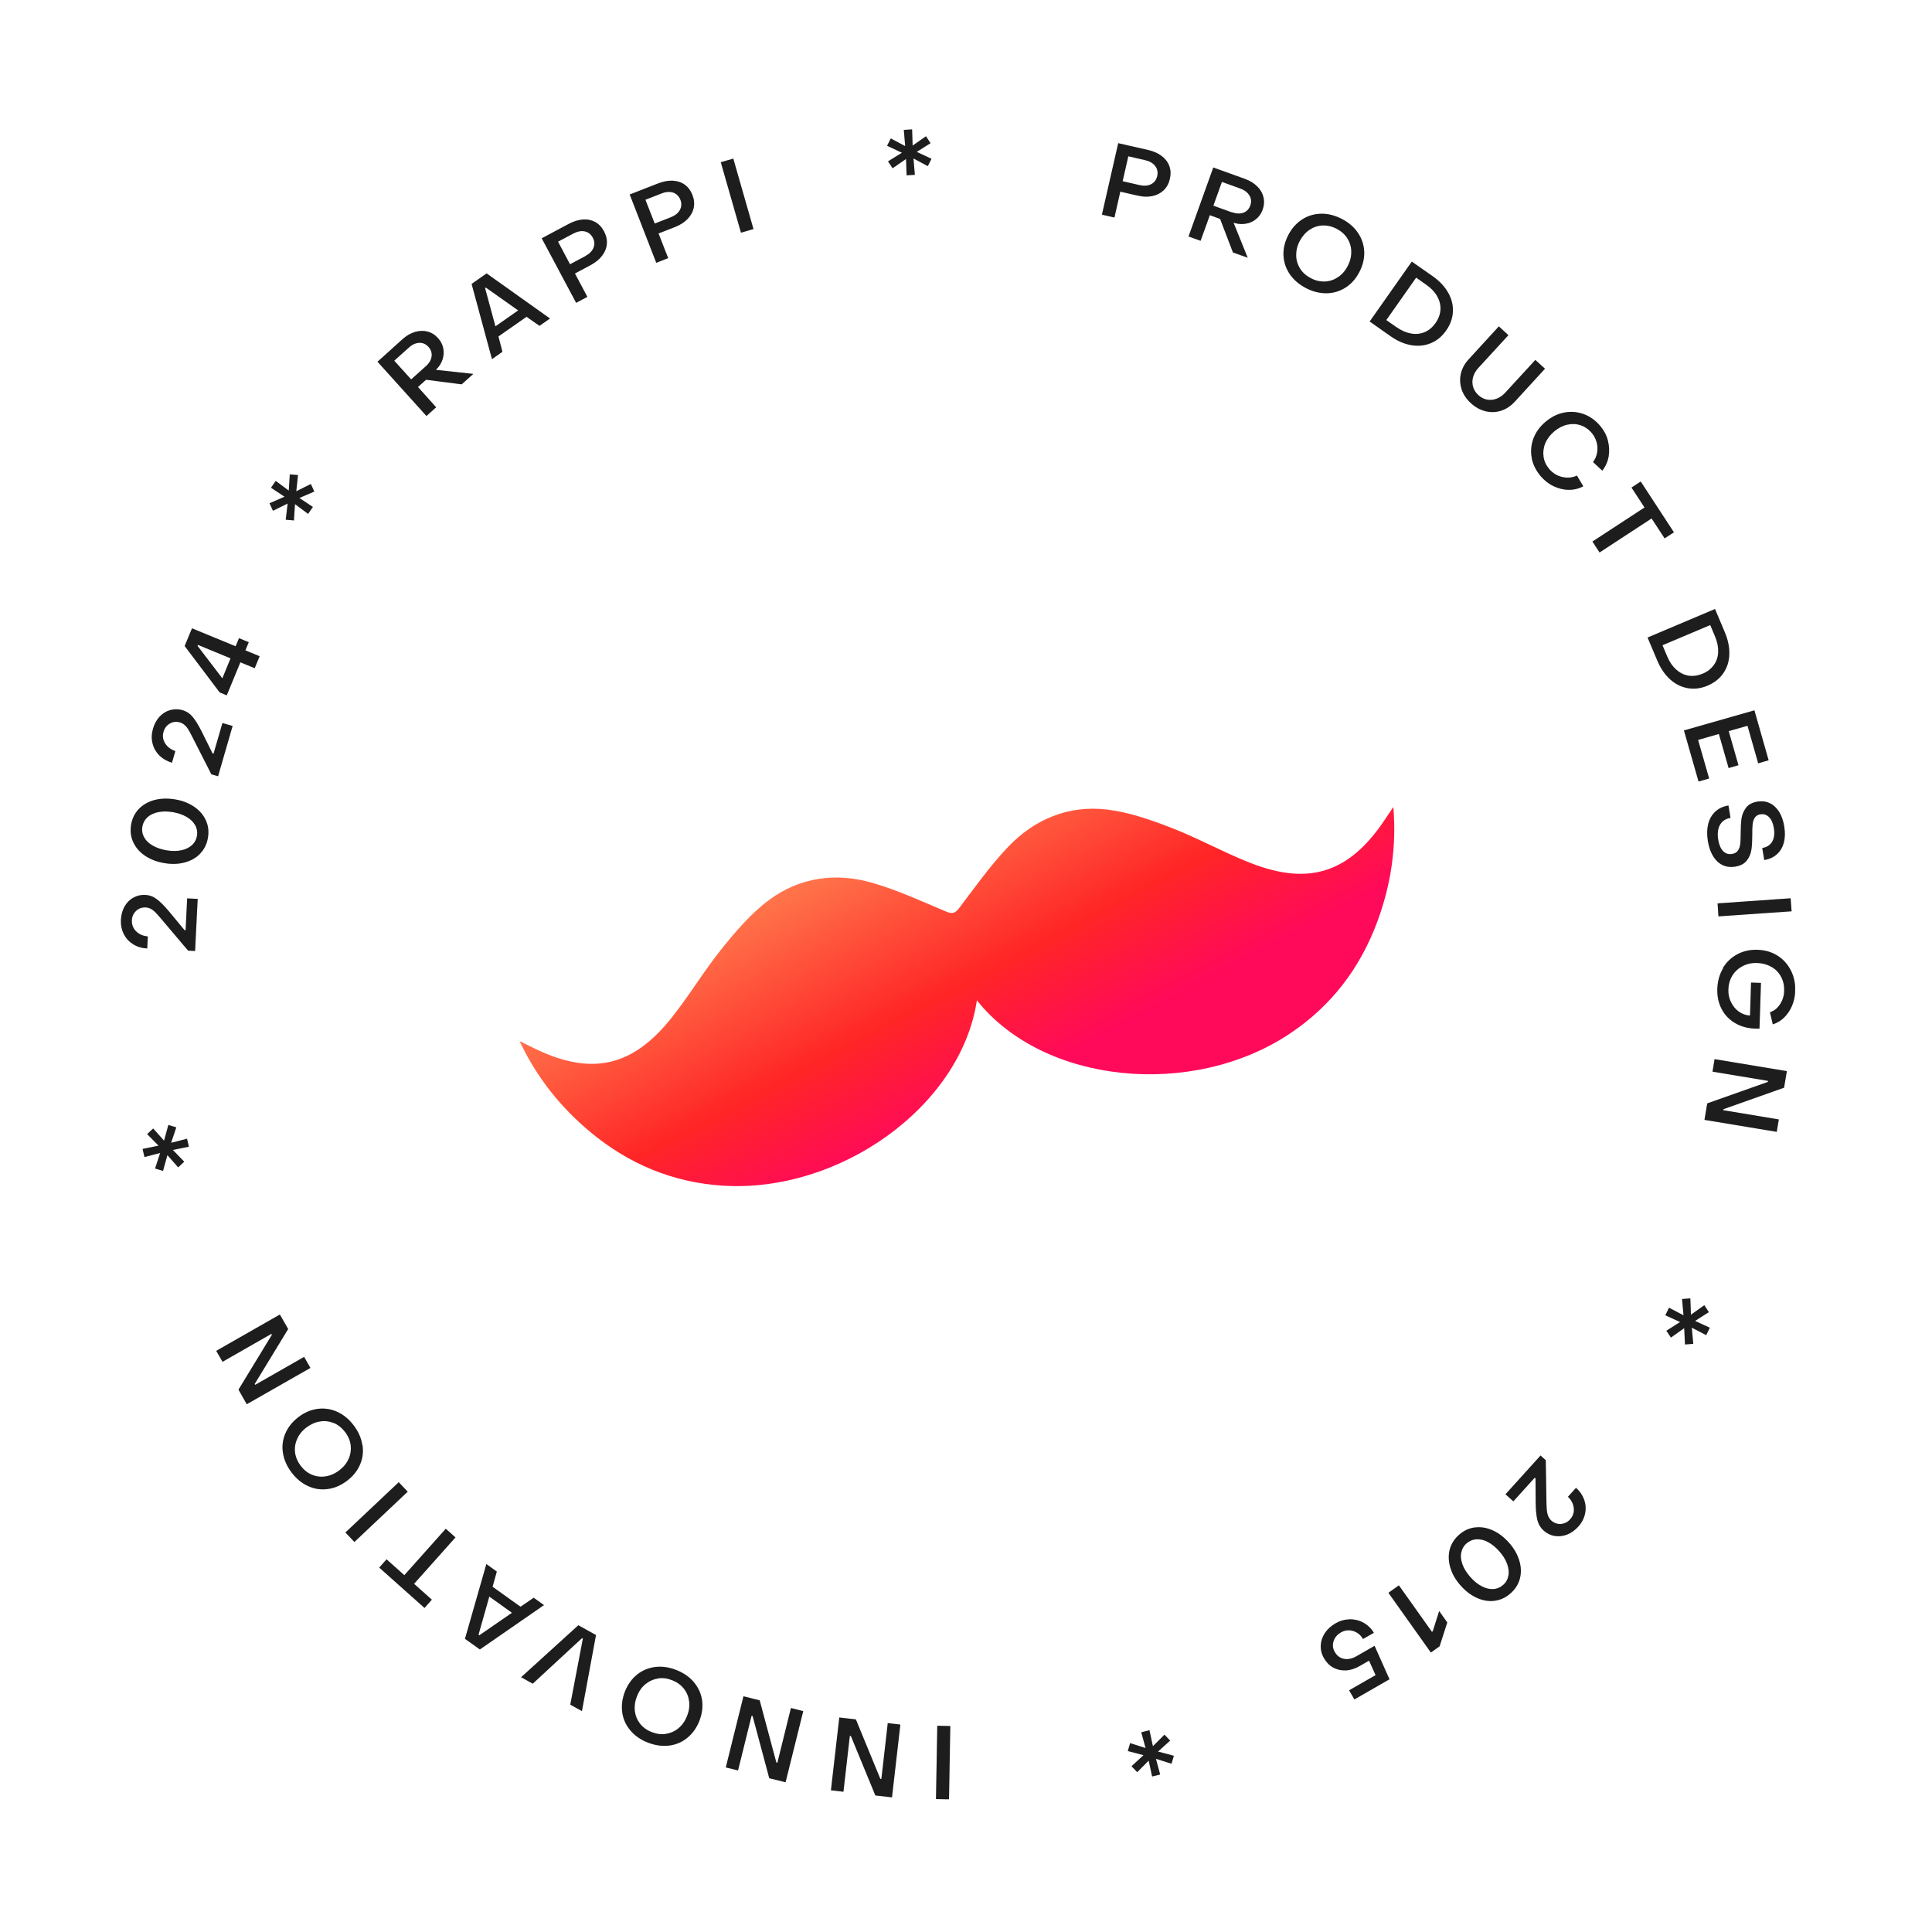 <svg width="160" height="160" viewBox="0 0 160 160" fill="none" xmlns="http://www.w3.org/2000/svg">
<g clip-path="url(#clip0_40000003_8989)">
<path fill-rule="evenodd" clip-rule="evenodd" d="M75.764 14.478L75.079 14.521L75.036 13.164L73.921 13.935L73.543 13.364L74.693 12.65L73.464 12.071L73.772 11.464L74.964 12.1L74.85 10.757L75.536 10.714L75.579 12.057L76.686 11.285L77.064 11.857L75.921 12.578L77.143 13.15L76.836 13.757L75.65 13.121L75.764 14.471V14.478ZM91.257 17.771L92.607 11.857L95.079 12.421C95.521 12.521 95.9 12.685 96.2 12.914C96.5 13.142 96.714 13.414 96.836 13.742C96.957 14.064 96.971 14.421 96.886 14.807C96.8 15.192 96.629 15.507 96.379 15.75C96.129 15.992 95.814 16.157 95.443 16.235C95.071 16.314 94.664 16.307 94.214 16.2L92.779 15.871L92.293 18.014L91.264 17.778L91.257 17.771ZM94.364 15.328C94.743 15.414 95.064 15.392 95.329 15.257C95.593 15.121 95.764 14.9 95.836 14.585C95.907 14.271 95.857 13.992 95.671 13.75C95.493 13.514 95.214 13.35 94.836 13.264L93.443 12.942L92.971 15.007L94.364 15.328ZM98.429 19.584L98.429 19.585L98.414 19.578L98.429 19.584ZM98.429 19.584L100.479 13.871L103.079 14.807C103.5 14.957 103.843 15.164 104.114 15.435C104.386 15.7 104.557 16 104.636 16.335C104.714 16.671 104.693 17.014 104.564 17.371C104.45 17.685 104.279 17.935 104.036 18.135C103.8 18.335 103.521 18.464 103.2 18.521C102.879 18.578 102.557 18.564 102.221 18.464L102.157 18.442L103.329 21.343L102.107 20.907L101.043 18.128L100.193 17.821L99.429 19.942L98.429 19.584ZM102.964 17.621C102.686 17.721 102.364 17.7 102 17.571L101.993 17.578L100.486 17.035L101.193 15.064L102.7 15.607C103.057 15.735 103.314 15.928 103.471 16.185C103.629 16.442 103.65 16.721 103.543 17.021C103.436 17.321 103.243 17.521 102.964 17.621ZM106.814 22.707C106.493 22.235 106.321 21.714 106.293 21.157C106.264 20.6 106.4 20.035 106.686 19.478C106.971 18.921 107.357 18.485 107.829 18.178C108.3 17.871 108.829 17.714 109.4 17.7C109.971 17.685 110.543 17.835 111.121 18.128C111.693 18.421 112.136 18.807 112.457 19.278C112.779 19.75 112.95 20.271 112.979 20.835C113 21.4 112.871 21.964 112.579 22.521C112.293 23.078 111.907 23.514 111.436 23.814C110.964 24.114 110.443 24.278 109.871 24.285C109.3 24.292 108.728 24.157 108.164 23.864C107.593 23.564 107.143 23.185 106.821 22.714L106.814 22.707ZM109.736 23.314C110.129 23.292 110.486 23.171 110.814 22.95C111.143 22.728 111.414 22.421 111.614 22.021C111.821 21.628 111.914 21.228 111.907 20.828C111.9 20.428 111.786 20.064 111.579 19.735C111.371 19.407 111.071 19.142 110.686 18.942C110.3 18.742 109.914 18.657 109.521 18.671C109.129 18.692 108.771 18.814 108.443 19.035C108.114 19.257 107.843 19.571 107.636 19.964C107.429 20.357 107.336 20.757 107.343 21.157C107.35 21.557 107.464 21.921 107.671 22.25C107.879 22.578 108.179 22.842 108.564 23.042C108.95 23.242 109.336 23.328 109.728 23.314H109.736ZM116.921 21.664L113.429 26.628H113.436L115.15 27.835C115.714 28.235 116.293 28.485 116.871 28.585C117.45 28.685 117.993 28.628 118.493 28.421C118.993 28.214 119.421 27.864 119.764 27.371C120.107 26.885 120.293 26.364 120.321 25.821C120.35 25.271 120.221 24.75 119.929 24.235C119.636 23.721 119.207 23.264 118.636 22.864L116.921 21.664ZM116.857 27.621C116.457 27.549 116.057 27.378 115.657 27.099H115.65L114.807 26.507L117.279 22.992L118.121 23.585C118.521 23.864 118.821 24.178 119.021 24.535C119.221 24.892 119.314 25.257 119.293 25.642C119.271 26.028 119.136 26.392 118.886 26.75C118.636 27.107 118.336 27.357 117.986 27.507C117.636 27.649 117.257 27.692 116.857 27.621ZM121.05 32.25C120.907 31.821 120.886 31.392 120.979 30.957C121.079 30.521 121.293 30.121 121.629 29.757L124.129 27.028L124.921 27.757L122.429 30.471C122.214 30.707 122.064 30.964 121.993 31.235C121.914 31.507 121.921 31.771 121.993 32.035C122.071 32.292 122.214 32.521 122.429 32.721C122.643 32.921 122.886 33.042 123.143 33.092C123.407 33.142 123.671 33.121 123.936 33.021C124.2 32.921 124.443 32.757 124.657 32.521L127.15 29.807L127.95 30.535L125.45 33.264C125.114 33.628 124.736 33.878 124.314 34.014C123.893 34.15 123.464 34.164 123.021 34.057C122.586 33.95 122.186 33.728 121.814 33.392C121.443 33.05 121.186 32.671 121.043 32.242L121.05 32.25ZM126.993 36.307C126.8 36.835 126.75 37.371 126.85 37.914L126.843 37.907C126.943 38.45 127.193 38.957 127.586 39.428C127.893 39.785 128.25 40.071 128.657 40.264C129.064 40.457 129.486 40.564 129.914 40.564C130.343 40.571 130.75 40.471 131.121 40.271L130.593 39.385C130.214 39.564 129.807 39.6 129.371 39.5C128.943 39.4 128.586 39.178 128.3 38.842C128.043 38.535 127.879 38.192 127.829 37.821C127.779 37.45 127.821 37.078 127.971 36.714C128.121 36.35 128.371 36.021 128.707 35.735C129.043 35.45 129.407 35.257 129.793 35.171C130.179 35.085 130.55 35.1 130.907 35.221C131.264 35.342 131.571 35.557 131.836 35.871C132.021 36.1 132.15 36.35 132.228 36.635C132.307 36.921 132.314 37.207 132.264 37.492C132.214 37.778 132.1 38.035 131.928 38.264L132.693 38.978C132.971 38.628 133.143 38.235 133.221 37.8C133.293 37.364 133.271 36.921 133.157 36.478C133.043 36.035 132.828 35.635 132.528 35.278C132.136 34.814 131.678 34.485 131.157 34.292C130.636 34.107 130.1 34.057 129.55 34.164C129 34.264 128.486 34.521 128.007 34.921C127.529 35.321 127.193 35.785 126.993 36.307ZM132.471 45.757L132.469 45.753L136.778 42.935L137.857 44.585L138.628 44.085L135.878 39.878L135.114 40.378L136.193 42.028L131.878 44.849L132.469 45.753L132.464 45.757H132.471ZM136.445 52.798L136.443 52.8V52.792L136.445 52.798ZM136.445 52.798L142.029 50.435L142.843 52.364C143.114 53.007 143.236 53.621 143.214 54.207C143.193 54.792 143.021 55.314 142.714 55.757C142.407 56.207 141.971 56.542 141.421 56.778C140.871 57.014 140.321 57.085 139.786 56.992C139.25 56.9 138.757 56.664 138.321 56.271C137.886 55.878 137.529 55.364 137.257 54.721L136.445 52.798ZM138.821 55.457C138.514 55.185 138.264 54.828 138.079 54.378V54.385L137.679 53.435L141.636 51.764L142.036 52.714C142.221 53.157 142.307 53.585 142.293 53.992C142.279 54.4 142.157 54.764 141.936 55.071C141.714 55.378 141.407 55.628 141.007 55.792C140.607 55.957 140.221 56.014 139.843 55.957C139.464 55.892 139.129 55.728 138.821 55.457ZM140.664 64.714L139.457 60.492L145.293 58.828L146.471 62.964L145.607 63.214L144.721 60.107L143.164 60.55L143.971 63.371L143.157 63.607L142.35 60.785L140.629 61.278L141.543 64.471L140.671 64.721L140.664 64.714ZM142.064 67.207C141.771 67.471 141.579 67.814 141.464 68.228L141.471 68.221C141.364 68.635 141.35 69.114 141.436 69.642C141.564 70.4 141.829 70.971 142.229 71.35C142.636 71.728 143.129 71.864 143.707 71.771C144.136 71.7 144.45 71.535 144.657 71.271C144.864 71.007 144.993 70.707 145.043 70.371C145.093 70.035 145.114 69.628 145.114 69.142C145.107 68.785 145.121 68.493 145.143 68.278C145.164 68.064 145.221 67.878 145.321 67.721C145.421 67.564 145.579 67.471 145.793 67.435C146.064 67.392 146.307 67.471 146.507 67.671C146.707 67.871 146.843 68.185 146.907 68.6C146.979 69.05 146.929 69.421 146.764 69.707C146.593 69.993 146.321 70.164 145.943 70.228L146.107 71.228C146.521 71.157 146.871 71 147.15 70.75C147.429 70.507 147.621 70.178 147.729 69.785C147.836 69.385 147.843 68.935 147.764 68.442C147.686 67.957 147.536 67.543 147.329 67.214C147.114 66.885 146.857 66.65 146.55 66.507C146.243 66.364 145.907 66.328 145.543 66.385C145.121 66.457 144.807 66.621 144.6 66.892C144.4 67.164 144.271 67.464 144.221 67.807C144.179 68.142 144.157 68.557 144.157 69.035C144.157 69.385 144.143 69.671 144.121 69.885C144.1 70.1 144.036 70.285 143.929 70.435C143.829 70.593 143.664 70.685 143.443 70.721C143.15 70.771 142.9 70.692 142.7 70.485C142.5 70.278 142.364 69.964 142.293 69.535C142.214 69.028 142.264 68.621 142.443 68.307C142.621 67.993 142.914 67.8 143.314 67.735L143.143 66.707C142.714 66.778 142.35 66.942 142.064 67.207ZM142.314 75.892L142.243 74.814L148.293 74.392L148.372 75.471L142.314 75.892ZM143.864 79.035C143.357 79.307 142.964 79.692 142.671 80.185L142.693 80.2C142.4 80.692 142.243 81.257 142.221 81.892C142.2 82.514 142.321 83.071 142.579 83.564C142.836 84.057 143.207 84.442 143.693 84.728C144.171 85.014 144.729 85.164 145.357 85.185C145.407 85.19 145.474 85.189 145.557 85.187C145.604 85.186 145.657 85.185 145.714 85.185L145.836 81.4L145.014 81.371L144.929 84.107C144.586 84.085 144.271 83.971 143.993 83.771C143.714 83.571 143.507 83.307 143.35 82.985C143.193 82.664 143.121 82.314 143.136 81.935C143.15 81.507 143.264 81.121 143.471 80.785C143.679 80.45 143.964 80.192 144.321 80.007C144.679 79.821 145.071 79.735 145.514 79.75C145.957 79.764 146.35 79.871 146.7 80.071C147.05 80.271 147.314 80.542 147.5 80.892C147.686 81.242 147.771 81.628 147.757 82.057C147.75 82.471 147.629 82.842 147.407 83.178C147.186 83.514 146.907 83.728 146.579 83.828L146.814 84.828C147.15 84.728 147.464 84.55 147.743 84.278C148.021 84.007 148.243 83.685 148.407 83.3C148.571 82.914 148.657 82.507 148.671 82.078C148.693 81.442 148.571 80.871 148.307 80.357C148.043 79.842 147.671 79.435 147.193 79.135C146.714 78.835 146.164 78.678 145.543 78.657C144.921 78.642 144.364 78.764 143.864 79.035ZM141.822 88.757L141.823 88.75L146.422 89.514L146.407 89.6L141.386 91.378L141.157 92.743L147.143 93.735L147.314 92.707L142.714 91.942L142.729 91.857L147.75 90.078L147.979 88.707L141.993 87.714L141.823 88.75L141.822 88.75V88.757ZM138.221 108.3L137.921 108.914L137.907 108.921L139.136 109.485L138 110.207L138.379 110.771L139.479 109.992L139.543 111.342L140.229 111.292L140.107 109.95L141.3 110.571L141.6 109.957L140.379 109.392L141.521 108.664L141.143 108.092L140.036 108.878L139.986 107.528L139.3 107.578L139.421 108.928L138.221 108.3ZM127.586 120.542L128.014 120.928L128.071 124.4C128.071 124.45 128.071 124.6 128.086 124.857C128.1 125.114 128.129 125.328 128.193 125.5C128.257 125.671 128.35 125.814 128.464 125.921C128.7 126.128 128.964 126.228 129.264 126.207C129.564 126.185 129.821 126.057 130.029 125.828C130.264 125.564 130.371 125.257 130.336 124.907C130.3 124.557 130.143 124.242 129.85 123.957L130.521 123.214C130.843 123.507 131.071 123.842 131.2 124.221C131.329 124.6 131.35 124.985 131.264 125.371C131.179 125.757 130.993 126.114 130.7 126.435C130.421 126.742 130.114 126.957 129.771 127.092C129.429 127.221 129.086 127.257 128.743 127.2C128.4 127.142 128.093 126.985 127.821 126.742C127.579 126.521 127.407 126.235 127.321 125.892C127.236 125.55 127.186 125.078 127.179 124.492L127.164 122.435L127.1 122.378L125.329 124.335L124.679 123.75L127.579 120.542H127.586ZM123.614 126.735C123.121 126.514 122.636 126.435 122.15 126.5V126.492C121.664 126.557 121.221 126.757 120.829 127.107C120.436 127.457 120.179 127.864 120.057 128.335C119.936 128.807 119.957 129.3 120.107 129.814C120.257 130.335 120.536 130.821 120.95 131.292C121.364 131.764 121.814 132.107 122.307 132.328C122.793 132.55 123.286 132.635 123.771 132.571C124.257 132.507 124.7 132.307 125.093 131.957C125.486 131.614 125.75 131.2 125.871 130.728C125.993 130.257 125.979 129.764 125.821 129.242C125.664 128.721 125.386 128.228 124.971 127.764C124.557 127.3 124.107 126.95 123.614 126.735ZM121.121 129.571C120.993 129.221 120.95 128.9 121.007 128.592H121.014C121.071 128.285 121.214 128.021 121.457 127.814C121.7 127.607 121.979 127.492 122.286 127.478C122.6 127.464 122.921 127.535 123.243 127.714C123.564 127.892 123.879 128.142 124.171 128.478C124.464 128.807 124.679 129.15 124.807 129.5C124.936 129.85 124.979 130.178 124.921 130.485C124.864 130.792 124.721 131.05 124.479 131.264C124.236 131.471 123.964 131.585 123.65 131.6C123.343 131.614 123.021 131.535 122.693 131.357C122.364 131.185 122.05 130.928 121.757 130.592C121.464 130.257 121.25 129.921 121.121 129.571ZM114.986 131.907L115.85 131.292L118.586 135.142L118.657 135.092L119.186 133.421L119.857 134.364L119.221 136.342L118.5 136.857L114.986 131.914V131.907ZM112.907 134.378C112.557 134.185 112.179 134.1 111.771 134.1V134.107C111.364 134.114 110.979 134.221 110.607 134.435C110.229 134.65 109.936 134.921 109.721 135.242C109.507 135.564 109.393 135.907 109.379 136.271C109.364 136.635 109.45 136.985 109.65 137.328C109.843 137.664 110.093 137.928 110.407 138.1C110.721 138.271 111.064 138.35 111.443 138.335C111.821 138.321 112.207 138.2 112.593 137.978L113.379 137.528L113.921 138.728L111.729 139.985L112.164 140.742L115.071 139.071L113.836 136.3L112.357 137.15C111.979 137.371 111.629 137.442 111.3 137.378C110.979 137.314 110.721 137.128 110.543 136.814C110.371 136.528 110.343 136.228 110.436 135.921C110.536 135.614 110.743 135.364 111.057 135.185C111.264 135.064 111.486 135.007 111.721 135.014C111.957 135.021 112.171 135.092 112.379 135.214C112.586 135.335 112.75 135.514 112.879 135.735L113.779 135.221C113.55 134.85 113.257 134.571 112.907 134.378ZM94.529 143.457L95.193 143.292L95.479 144.614L96.436 143.657L96.907 144.15L95.9 145.057L97.214 145.407L97.021 146.064L95.729 145.657L96.079 146.957L95.414 147.121L95.129 145.807L94.179 146.764L93.707 146.271L94.7 145.357L93.4 145.014L93.593 144.357L94.871 144.764L94.514 143.457H94.529ZM78.7 142.942L77.621 142.921V142.928L77.514 148.992L78.593 149.014L78.7 142.942ZM73.514 142.7L73.521 142.7L72.993 147.321H72.907L70.879 142.392L69.507 142.235L68.814 148.264L69.85 148.385L70.379 143.764H70.464L72.493 148.692L73.871 148.85L74.564 142.821L73.521 142.7L73.521 142.7H73.514ZM66.521 141.707L65.5 141.45V141.457L64.379 145.985L64.293 145.964L62.914 140.814L61.571 140.478L60.107 146.371L61.121 146.621L62.243 142.092L62.328 142.114L63.707 147.264L65.057 147.6L66.521 141.707ZM57.471 139.321C57.836 139.757 58.064 140.257 58.143 140.814C58.221 141.371 58.143 141.942 57.914 142.528C57.679 143.114 57.343 143.578 56.9 143.935C56.457 144.292 55.95 144.5 55.386 144.564C54.821 144.628 54.236 144.542 53.636 144.307C53.043 144.071 52.557 143.735 52.193 143.292C51.829 142.857 51.6 142.357 51.529 141.792C51.457 141.228 51.529 140.664 51.757 140.078C51.993 139.492 52.328 139.028 52.764 138.678C53.207 138.328 53.707 138.121 54.279 138.05C54.843 137.985 55.429 138.071 56.021 138.307C56.621 138.542 57.107 138.885 57.471 139.321ZM54.5 139.007C54.114 139.064 53.764 139.221 53.457 139.471C53.15 139.721 52.914 140.057 52.75 140.471C52.586 140.885 52.529 141.292 52.571 141.685C52.621 142.085 52.764 142.435 53 142.742C53.243 143.05 53.564 143.285 53.964 143.442C54.364 143.6 54.764 143.657 55.15 143.592C55.536 143.528 55.886 143.378 56.193 143.121C56.5 142.864 56.736 142.528 56.9 142.114C57.064 141.7 57.121 141.292 57.071 140.9C57.021 140.507 56.879 140.157 56.636 139.85C56.393 139.542 56.071 139.307 55.671 139.15C55.271 138.992 54.871 138.935 54.486 139L54.5 139.007ZM47.897 134.595L47.893 134.592H47.9L47.897 134.595ZM43.157 138.9L47.897 134.595L49.357 135.407L48.193 141.707L47.228 141.171L48.271 135.707L48.2 135.664L44.121 139.435L43.157 138.9ZM44.193 132.314L45.05 132.928L39.743 136.6L38.507 135.721L40.279 129.528L41.143 130.15L40.793 131.407L43.107 133.064L44.186 132.328L44.193 132.314ZM39.7 135.428L42.4 133.564L40.522 132.221L39.629 135.378L39.7 135.428ZM37.721 127.321L36.914 126.6V126.607L33.486 130.45L32.014 129.135L31.407 129.821L35.157 133.164L35.764 132.478L34.293 131.164L37.721 127.321ZM33.022 122.75L33.764 123.535L29.35 127.7L28.607 126.914L33.022 122.75ZM29.822 121.278C30.043 120.757 30.107 120.214 30.014 119.65L30 119.642C29.914 119.078 29.672 118.542 29.279 118.028C28.893 117.521 28.436 117.15 27.914 116.914C27.393 116.678 26.85 116.607 26.293 116.678C25.736 116.757 25.207 116.978 24.707 117.364C24.207 117.75 23.85 118.2 23.629 118.721C23.407 119.242 23.343 119.785 23.436 120.35C23.529 120.914 23.771 121.45 24.157 121.957C24.55 122.471 25.007 122.842 25.529 123.078C26.05 123.314 26.593 123.392 27.15 123.314C27.714 123.242 28.243 123.007 28.743 122.628C29.243 122.25 29.6 121.8 29.822 121.278ZM26.5 117.721C26.893 117.657 27.264 117.7 27.629 117.85L27.636 117.842C27.993 117.992 28.307 118.242 28.572 118.585C28.836 118.928 28.993 119.3 29.043 119.685C29.086 120.071 29.036 120.45 28.872 120.814C28.714 121.178 28.457 121.492 28.1 121.764C27.75 122.035 27.372 122.2 26.979 122.264C26.586 122.328 26.207 122.285 25.843 122.135C25.486 121.992 25.172 121.742 24.907 121.4C24.643 121.05 24.486 120.685 24.436 120.3C24.386 119.914 24.443 119.535 24.607 119.171C24.764 118.807 25.021 118.485 25.379 118.214C25.736 117.95 26.107 117.778 26.5 117.721ZM25.186 112.371L25.707 113.285L20.436 116.292L19.75 115.085L22.521 110.535L22.478 110.464L18.428 112.778L17.907 111.871L23.178 108.864L23.864 110.064L21.093 114.614L21.136 114.685L25.186 112.371ZM15.643 94.964L15.486 94.3V94.307L14.171 94.642L14.6 93.364L13.943 93.164L13.586 94.464L12.686 93.457L12.186 93.921L13.129 94.878L11.807 95.15L11.964 95.821L13.264 95.485L12.843 96.771L13.5 96.971L13.864 95.664L14.757 96.678L15.257 96.207L14.314 95.235L15.643 94.964ZM16.15 78.757L15.579 78.728L13.336 76.078C13.3 76.042 13.2 75.928 13.036 75.735C12.871 75.542 12.707 75.4 12.55 75.299C12.393 75.207 12.236 75.157 12.071 75.15C11.757 75.135 11.493 75.228 11.271 75.435C11.05 75.642 10.936 75.9 10.921 76.214C10.907 76.571 11.021 76.871 11.264 77.121C11.514 77.371 11.836 77.514 12.243 77.549L12.193 78.549C11.757 78.528 11.371 78.414 11.028 78.2C10.686 77.985 10.428 77.707 10.25 77.35C10.071 76.992 9.993 76.6 10.014 76.164C10.036 75.749 10.136 75.392 10.314 75.071C10.493 74.757 10.736 74.507 11.043 74.342C11.343 74.171 11.678 74.092 12.043 74.114C12.371 74.128 12.686 74.242 12.971 74.457C13.257 74.671 13.593 74.999 13.971 75.45L15.286 77.035H15.371L15.5 74.4L16.371 74.442L16.157 78.757H16.15ZM15.307 71.421C15.829 71.278 16.257 71.035 16.593 70.678H16.586C16.921 70.328 17.136 69.892 17.221 69.371C17.307 68.85 17.25 68.371 17.043 67.928C16.843 67.485 16.514 67.107 16.071 66.807C15.629 66.507 15.1 66.299 14.486 66.2C13.871 66.1 13.3 66.121 12.779 66.257C12.257 66.4 11.829 66.65 11.493 66.999C11.157 67.35 10.943 67.785 10.857 68.307C10.771 68.821 10.829 69.307 11.036 69.749C11.243 70.192 11.564 70.571 12.014 70.871C12.464 71.171 12.993 71.378 13.607 71.478C14.221 71.585 14.786 71.564 15.307 71.421ZM15.45 67.65C15.771 67.835 16.007 68.064 16.157 68.335H16.164C16.314 68.607 16.364 68.9 16.314 69.214C16.257 69.528 16.121 69.792 15.886 69.999C15.65 70.207 15.357 70.35 14.993 70.421C14.636 70.492 14.236 70.492 13.793 70.421C13.35 70.342 12.971 70.214 12.65 70.028C12.321 69.842 12.086 69.614 11.936 69.342C11.786 69.071 11.736 68.778 11.786 68.464C11.843 68.15 11.986 67.885 12.214 67.678C12.443 67.471 12.743 67.328 13.107 67.257C13.471 67.185 13.871 67.185 14.314 67.257C14.75 67.335 15.129 67.464 15.45 67.65ZM18.057 64.285L17.507 64.128L15.928 61.028C15.907 60.985 15.836 60.85 15.714 60.621C15.593 60.392 15.471 60.214 15.336 60.085C15.2 59.957 15.057 59.871 14.907 59.828C14.607 59.742 14.321 59.771 14.064 59.921C13.8 60.071 13.629 60.3 13.543 60.6C13.443 60.943 13.486 61.257 13.671 61.557C13.857 61.857 14.143 62.071 14.521 62.2L14.243 63.164C13.829 63.042 13.479 62.843 13.193 62.557C12.907 62.271 12.721 61.935 12.629 61.55C12.536 61.164 12.55 60.764 12.671 60.343C12.786 59.95 12.971 59.614 13.214 59.35C13.464 59.085 13.757 58.9 14.093 58.807C14.428 58.714 14.771 58.714 15.121 58.814C15.443 58.907 15.714 59.085 15.943 59.357C16.171 59.628 16.421 60.028 16.686 60.55L17.6 62.392L17.686 62.414L18.421 59.878L19.264 60.121L18.064 64.271L18.057 64.285ZM21.502 54.347L21.507 54.335V54.35L21.502 54.347ZM20.322 53.857L21.502 54.347L21.093 55.335L19.907 54.85L18.779 57.585L18.193 57.342L15.293 53.5L15.9 52.035L19.514 53.521L19.793 52.85L20.6 53.185L20.322 53.857ZM18.414 56.178L16.357 53.485L16.393 53.407L19.093 54.521L18.414 56.178ZM25.907 41.992L25.514 42.557L24.429 41.75L24.343 43.1L23.664 43.042L23.821 41.7L22.607 42.3L22.321 41.678L23.564 41.135L22.443 40.392L22.836 39.828L23.914 40.628L24 39.285L24.679 39.342L24.536 40.685L25.743 40.085L26.029 40.707L24.793 41.242L25.921 41.992H25.907ZM31.264 29.957L35.329 34.464L35.321 34.45L36.121 33.728L34.614 32.05L35.286 31.45L38.236 31.828L39.2 30.964L36.093 30.628L36.143 30.585C36.393 30.335 36.557 30.057 36.657 29.75C36.75 29.442 36.771 29.142 36.707 28.835C36.643 28.528 36.5 28.25 36.279 28.007C36.029 27.728 35.736 27.542 35.4 27.457C35.064 27.371 34.721 27.385 34.357 27.492C33.993 27.607 33.643 27.807 33.314 28.107L31.264 29.957ZM35.743 29.528C35.7 29.821 35.529 30.1 35.243 30.357V30.35L34.05 31.421L32.65 29.871L33.843 28.8C34.121 28.542 34.414 28.407 34.714 28.392C35.014 28.378 35.271 28.492 35.486 28.728C35.7 28.971 35.786 29.235 35.743 29.528ZM41.607 29.135L40.743 29.742L39.057 23.514L40.3 22.642L45.55 26.378L44.679 26.985L43.607 26.235L41.279 27.864L41.607 29.128V29.135ZM40.172 23.864L41.029 27.028L42.914 25.707L40.236 23.814L40.164 23.864H40.172ZM44.864 19.735L47.721 25.092L47.714 25.078L48.643 24.585L47.614 22.65L48.914 21.957C49.314 21.742 49.636 21.478 49.864 21.178C50.093 20.878 50.229 20.55 50.257 20.2C50.286 19.857 50.207 19.507 50.022 19.157C49.836 18.807 49.593 18.55 49.293 18.385C48.986 18.221 48.65 18.15 48.272 18.178C47.893 18.207 47.5 18.328 47.1 18.542L44.864 19.735ZM49.15 20.521C49.043 20.792 48.814 21.021 48.471 21.207V21.214L47.207 21.885L46.214 20.014L47.479 19.342C47.822 19.164 48.136 19.1 48.429 19.164C48.714 19.221 48.943 19.4 49.093 19.685C49.243 19.964 49.264 20.242 49.15 20.521ZM54.35 21.764L52.15 16.107L54.514 15.185C54.943 15.021 55.343 14.943 55.721 14.964C56.1 14.985 56.429 15.092 56.707 15.293C56.986 15.492 57.2 15.778 57.343 16.142C57.486 16.507 57.521 16.864 57.45 17.207C57.379 17.55 57.207 17.857 56.943 18.135C56.679 18.407 56.336 18.628 55.907 18.8L54.536 19.335L55.336 21.378L54.35 21.764ZM55.55 17.992C55.914 17.85 56.164 17.65 56.307 17.385C56.45 17.121 56.464 16.843 56.35 16.55C56.229 16.25 56.029 16.05 55.75 15.95C55.464 15.857 55.143 15.878 54.786 16.021L53.45 16.543L54.221 18.514L55.557 17.992H55.55ZM61.364 19.271L62.4 18.971L60.728 13.135L59.693 13.435L61.364 19.271Z" fill="#999999" fill-opacity="0.35"/>
<path fill-rule="evenodd" clip-rule="evenodd" d="M75.764 14.478L75.079 14.521L75.036 13.164L73.921 13.935L73.543 13.364L74.693 12.65L73.464 12.071L73.772 11.464L74.964 12.1L74.85 10.757L75.536 10.714L75.579 12.057L76.686 11.285L77.064 11.857L75.921 12.578L77.143 13.15L76.836 13.757L75.65 13.121L75.764 14.471V14.478ZM91.257 17.771L92.607 11.857L95.079 12.421C95.521 12.521 95.9 12.685 96.2 12.914C96.5 13.142 96.714 13.414 96.836 13.742C96.957 14.064 96.971 14.421 96.886 14.807C96.8 15.192 96.629 15.507 96.379 15.75C96.129 15.992 95.814 16.157 95.443 16.235C95.071 16.314 94.664 16.307 94.214 16.2L92.779 15.871L92.293 18.014L91.264 17.778L91.257 17.771ZM94.364 15.328C94.743 15.414 95.064 15.392 95.329 15.257C95.593 15.121 95.764 14.9 95.836 14.585C95.907 14.271 95.857 13.992 95.671 13.75C95.493 13.514 95.214 13.35 94.836 13.264L93.443 12.942L92.971 15.007L94.364 15.328ZM98.429 19.584L98.429 19.585L98.414 19.578L98.429 19.584ZM98.429 19.584L100.479 13.871L103.079 14.807C103.5 14.957 103.843 15.164 104.114 15.435C104.386 15.7 104.557 16 104.636 16.335C104.714 16.671 104.693 17.014 104.564 17.371C104.45 17.685 104.279 17.935 104.036 18.135C103.8 18.335 103.521 18.464 103.2 18.521C102.879 18.578 102.557 18.564 102.221 18.464L102.157 18.442L103.329 21.343L102.107 20.907L101.043 18.128L100.193 17.821L99.429 19.942L98.429 19.584ZM102.964 17.621C102.686 17.721 102.364 17.7 102 17.571L101.993 17.578L100.486 17.035L101.193 15.064L102.7 15.607C103.057 15.735 103.314 15.928 103.471 16.185C103.629 16.442 103.65 16.721 103.543 17.021C103.436 17.321 103.243 17.521 102.964 17.621ZM106.814 22.707C106.493 22.235 106.321 21.714 106.293 21.157C106.264 20.6 106.4 20.035 106.686 19.478C106.971 18.921 107.357 18.485 107.829 18.178C108.3 17.871 108.829 17.714 109.4 17.7C109.971 17.685 110.543 17.835 111.121 18.128C111.693 18.421 112.136 18.807 112.457 19.278C112.779 19.75 112.95 20.271 112.979 20.835C113 21.4 112.871 21.964 112.579 22.521C112.293 23.078 111.907 23.514 111.436 23.814C110.964 24.114 110.443 24.278 109.871 24.285C109.3 24.292 108.728 24.157 108.164 23.864C107.593 23.564 107.143 23.185 106.821 22.714L106.814 22.707ZM109.736 23.314C110.129 23.292 110.486 23.171 110.814 22.95C111.143 22.728 111.414 22.421 111.614 22.021C111.821 21.628 111.914 21.228 111.907 20.828C111.9 20.428 111.786 20.064 111.579 19.735C111.371 19.407 111.071 19.142 110.686 18.942C110.3 18.742 109.914 18.657 109.521 18.671C109.129 18.692 108.771 18.814 108.443 19.035C108.114 19.257 107.843 19.571 107.636 19.964C107.429 20.357 107.336 20.757 107.343 21.157C107.35 21.557 107.464 21.921 107.671 22.25C107.879 22.578 108.179 22.842 108.564 23.042C108.95 23.242 109.336 23.328 109.728 23.314H109.736ZM116.921 21.664L113.429 26.628H113.436L115.15 27.835C115.714 28.235 116.293 28.485 116.871 28.585C117.45 28.685 117.993 28.628 118.493 28.421C118.993 28.214 119.421 27.864 119.764 27.371C120.107 26.885 120.293 26.364 120.321 25.821C120.35 25.271 120.221 24.75 119.929 24.235C119.636 23.721 119.207 23.264 118.636 22.864L116.921 21.664ZM116.857 27.621C116.457 27.549 116.057 27.378 115.657 27.099H115.65L114.807 26.507L117.279 22.992L118.121 23.585C118.521 23.864 118.821 24.178 119.021 24.535C119.221 24.892 119.314 25.257 119.293 25.642C119.271 26.028 119.136 26.392 118.886 26.75C118.636 27.107 118.336 27.357 117.986 27.507C117.636 27.649 117.257 27.692 116.857 27.621ZM121.05 32.25C120.907 31.821 120.886 31.392 120.979 30.957C121.079 30.521 121.293 30.121 121.629 29.757L124.129 27.028L124.921 27.757L122.429 30.471C122.214 30.707 122.064 30.964 121.993 31.235C121.914 31.507 121.921 31.771 121.993 32.035C122.071 32.292 122.214 32.521 122.429 32.721C122.643 32.921 122.886 33.042 123.143 33.092C123.407 33.142 123.671 33.121 123.936 33.021C124.2 32.921 124.443 32.757 124.657 32.521L127.15 29.807L127.95 30.535L125.45 33.264C125.114 33.628 124.736 33.878 124.314 34.014C123.893 34.15 123.464 34.164 123.021 34.057C122.586 33.95 122.186 33.728 121.814 33.392C121.443 33.05 121.186 32.671 121.043 32.242L121.05 32.25ZM126.993 36.307C126.8 36.835 126.75 37.371 126.85 37.914L126.843 37.907C126.943 38.45 127.193 38.957 127.586 39.428C127.893 39.785 128.25 40.071 128.657 40.264C129.064 40.457 129.486 40.564 129.914 40.564C130.343 40.571 130.75 40.471 131.121 40.271L130.593 39.385C130.214 39.564 129.807 39.6 129.371 39.5C128.943 39.4 128.586 39.178 128.3 38.842C128.043 38.535 127.879 38.192 127.829 37.821C127.779 37.45 127.821 37.078 127.971 36.714C128.121 36.35 128.371 36.021 128.707 35.735C129.043 35.45 129.407 35.257 129.793 35.171C130.179 35.085 130.55 35.1 130.907 35.221C131.264 35.342 131.571 35.557 131.836 35.871C132.021 36.1 132.15 36.35 132.228 36.635C132.307 36.921 132.314 37.207 132.264 37.492C132.214 37.778 132.1 38.035 131.928 38.264L132.693 38.978C132.971 38.628 133.143 38.235 133.221 37.8C133.293 37.364 133.271 36.921 133.157 36.478C133.043 36.035 132.828 35.635 132.528 35.278C132.136 34.814 131.678 34.485 131.157 34.292C130.636 34.107 130.1 34.057 129.55 34.164C129 34.264 128.486 34.521 128.007 34.921C127.529 35.321 127.193 35.785 126.993 36.307ZM132.471 45.757L132.469 45.753L136.778 42.935L137.857 44.585L138.628 44.085L135.878 39.878L135.114 40.378L136.193 42.028L131.878 44.849L132.469 45.753L132.464 45.757H132.471ZM136.445 52.798L136.443 52.8V52.792L136.445 52.798ZM136.445 52.798L142.029 50.435L142.843 52.364C143.114 53.007 143.236 53.621 143.214 54.207C143.193 54.792 143.021 55.314 142.714 55.757C142.407 56.207 141.971 56.542 141.421 56.778C140.871 57.014 140.321 57.085 139.786 56.992C139.25 56.9 138.757 56.664 138.321 56.271C137.886 55.878 137.529 55.364 137.257 54.721L136.445 52.798ZM138.821 55.457C138.514 55.185 138.264 54.828 138.079 54.378V54.385L137.679 53.435L141.636 51.764L142.036 52.714C142.221 53.157 142.307 53.585 142.293 53.992C142.279 54.4 142.157 54.764 141.936 55.071C141.714 55.378 141.407 55.628 141.007 55.792C140.607 55.957 140.221 56.014 139.843 55.957C139.464 55.892 139.129 55.728 138.821 55.457ZM140.664 64.714L139.457 60.492L145.293 58.828L146.471 62.964L145.607 63.214L144.721 60.107L143.164 60.55L143.971 63.371L143.157 63.607L142.35 60.785L140.629 61.278L141.543 64.471L140.671 64.721L140.664 64.714ZM142.064 67.207C141.771 67.471 141.579 67.814 141.464 68.228L141.471 68.221C141.364 68.635 141.35 69.114 141.436 69.642C141.564 70.4 141.829 70.971 142.229 71.35C142.636 71.728 143.129 71.864 143.707 71.771C144.136 71.7 144.45 71.535 144.657 71.271C144.864 71.007 144.993 70.707 145.043 70.371C145.093 70.035 145.114 69.628 145.114 69.142C145.107 68.785 145.121 68.493 145.143 68.278C145.164 68.064 145.221 67.878 145.321 67.721C145.421 67.564 145.579 67.471 145.793 67.435C146.064 67.392 146.307 67.471 146.507 67.671C146.707 67.871 146.843 68.185 146.907 68.6C146.979 69.05 146.929 69.421 146.764 69.707C146.593 69.993 146.321 70.164 145.943 70.228L146.107 71.228C146.521 71.157 146.871 71 147.15 70.75C147.429 70.507 147.621 70.178 147.729 69.785C147.836 69.385 147.843 68.935 147.764 68.442C147.686 67.957 147.536 67.543 147.329 67.214C147.114 66.885 146.857 66.65 146.55 66.507C146.243 66.364 145.907 66.328 145.543 66.385C145.121 66.457 144.807 66.621 144.6 66.892C144.4 67.164 144.271 67.464 144.221 67.807C144.179 68.142 144.157 68.557 144.157 69.035C144.157 69.385 144.143 69.671 144.121 69.885C144.1 70.1 144.036 70.285 143.929 70.435C143.829 70.593 143.664 70.685 143.443 70.721C143.15 70.771 142.9 70.692 142.7 70.485C142.5 70.278 142.364 69.964 142.293 69.535C142.214 69.028 142.264 68.621 142.443 68.307C142.621 67.993 142.914 67.8 143.314 67.735L143.143 66.707C142.714 66.778 142.35 66.942 142.064 67.207ZM142.314 75.892L142.243 74.814L148.293 74.392L148.372 75.471L142.314 75.892ZM143.864 79.035C143.357 79.307 142.964 79.692 142.671 80.185L142.693 80.2C142.4 80.692 142.243 81.257 142.221 81.892C142.2 82.514 142.321 83.071 142.579 83.564C142.836 84.057 143.207 84.442 143.693 84.728C144.171 85.014 144.729 85.164 145.357 85.185C145.407 85.19 145.474 85.189 145.557 85.187C145.604 85.186 145.657 85.185 145.714 85.185L145.836 81.4L145.014 81.371L144.929 84.107C144.586 84.085 144.271 83.971 143.993 83.771C143.714 83.571 143.507 83.307 143.35 82.985C143.193 82.664 143.121 82.314 143.136 81.935C143.15 81.507 143.264 81.121 143.471 80.785C143.679 80.45 143.964 80.192 144.321 80.007C144.679 79.821 145.071 79.735 145.514 79.75C145.957 79.764 146.35 79.871 146.7 80.071C147.05 80.271 147.314 80.542 147.5 80.892C147.686 81.242 147.771 81.628 147.757 82.057C147.75 82.471 147.629 82.842 147.407 83.178C147.186 83.514 146.907 83.728 146.579 83.828L146.814 84.828C147.15 84.728 147.464 84.55 147.743 84.278C148.021 84.007 148.243 83.685 148.407 83.3C148.571 82.914 148.657 82.507 148.671 82.078C148.693 81.442 148.571 80.871 148.307 80.357C148.043 79.842 147.671 79.435 147.193 79.135C146.714 78.835 146.164 78.678 145.543 78.657C144.921 78.642 144.364 78.764 143.864 79.035ZM141.822 88.757L141.823 88.75L146.422 89.514L146.407 89.6L141.386 91.378L141.157 92.743L147.143 93.735L147.314 92.707L142.714 91.942L142.729 91.857L147.75 90.078L147.979 88.707L141.993 87.714L141.823 88.75L141.822 88.75V88.757ZM138.221 108.3L137.921 108.914L137.907 108.921L139.136 109.485L138 110.207L138.379 110.771L139.479 109.992L139.543 111.342L140.229 111.292L140.107 109.95L141.3 110.571L141.6 109.957L140.379 109.392L141.521 108.664L141.143 108.092L140.036 108.878L139.986 107.528L139.3 107.578L139.421 108.928L138.221 108.3ZM127.586 120.542L128.014 120.928L128.071 124.4C128.071 124.45 128.071 124.6 128.086 124.857C128.1 125.114 128.129 125.328 128.193 125.5C128.257 125.671 128.35 125.814 128.464 125.921C128.7 126.128 128.964 126.228 129.264 126.207C129.564 126.185 129.821 126.057 130.029 125.828C130.264 125.564 130.371 125.257 130.336 124.907C130.3 124.557 130.143 124.242 129.85 123.957L130.521 123.214C130.843 123.507 131.071 123.842 131.2 124.221C131.329 124.6 131.35 124.985 131.264 125.371C131.179 125.757 130.993 126.114 130.7 126.435C130.421 126.742 130.114 126.957 129.771 127.092C129.429 127.221 129.086 127.257 128.743 127.2C128.4 127.142 128.093 126.985 127.821 126.742C127.579 126.521 127.407 126.235 127.321 125.892C127.236 125.55 127.186 125.078 127.179 124.492L127.164 122.435L127.1 122.378L125.329 124.335L124.679 123.75L127.579 120.542H127.586ZM123.614 126.735C123.121 126.514 122.636 126.435 122.15 126.5V126.492C121.664 126.557 121.221 126.757 120.829 127.107C120.436 127.457 120.179 127.864 120.057 128.335C119.936 128.807 119.957 129.3 120.107 129.814C120.257 130.335 120.536 130.821 120.95 131.292C121.364 131.764 121.814 132.107 122.307 132.328C122.793 132.55 123.286 132.635 123.771 132.571C124.257 132.507 124.7 132.307 125.093 131.957C125.486 131.614 125.75 131.2 125.871 130.728C125.993 130.257 125.979 129.764 125.821 129.242C125.664 128.721 125.386 128.228 124.971 127.764C124.557 127.3 124.107 126.95 123.614 126.735ZM121.121 129.571C120.993 129.221 120.95 128.9 121.007 128.592H121.014C121.071 128.285 121.214 128.021 121.457 127.814C121.7 127.607 121.979 127.492 122.286 127.478C122.6 127.464 122.921 127.535 123.243 127.714C123.564 127.892 123.879 128.142 124.171 128.478C124.464 128.807 124.679 129.15 124.807 129.5C124.936 129.85 124.979 130.178 124.921 130.485C124.864 130.792 124.721 131.05 124.479 131.264C124.236 131.471 123.964 131.585 123.65 131.6C123.343 131.614 123.021 131.535 122.693 131.357C122.364 131.185 122.05 130.928 121.757 130.592C121.464 130.257 121.25 129.921 121.121 129.571ZM114.986 131.907L115.85 131.292L118.586 135.142L118.657 135.092L119.186 133.421L119.857 134.364L119.221 136.342L118.5 136.857L114.986 131.914V131.907ZM112.907 134.378C112.557 134.185 112.179 134.1 111.771 134.1V134.107C111.364 134.114 110.979 134.221 110.607 134.435C110.229 134.65 109.936 134.921 109.721 135.242C109.507 135.564 109.393 135.907 109.379 136.271C109.364 136.635 109.45 136.985 109.65 137.328C109.843 137.664 110.093 137.928 110.407 138.1C110.721 138.271 111.064 138.35 111.443 138.335C111.821 138.321 112.207 138.2 112.593 137.978L113.379 137.528L113.921 138.728L111.729 139.985L112.164 140.742L115.071 139.071L113.836 136.3L112.357 137.15C111.979 137.371 111.629 137.442 111.3 137.378C110.979 137.314 110.721 137.128 110.543 136.814C110.371 136.528 110.343 136.228 110.436 135.921C110.536 135.614 110.743 135.364 111.057 135.185C111.264 135.064 111.486 135.007 111.721 135.014C111.957 135.021 112.171 135.092 112.379 135.214C112.586 135.335 112.75 135.514 112.879 135.735L113.779 135.221C113.55 134.85 113.257 134.571 112.907 134.378ZM94.529 143.457L95.193 143.292L95.479 144.614L96.436 143.657L96.907 144.15L95.9 145.057L97.214 145.407L97.021 146.064L95.729 145.657L96.079 146.957L95.414 147.121L95.129 145.807L94.179 146.764L93.707 146.271L94.7 145.357L93.4 145.014L93.593 144.357L94.871 144.764L94.514 143.457H94.529ZM78.7 142.942L77.621 142.921V142.928L77.514 148.992L78.593 149.014L78.7 142.942ZM73.514 142.7L73.521 142.7L72.993 147.321H72.907L70.879 142.392L69.507 142.235L68.814 148.264L69.85 148.385L70.379 143.764H70.464L72.493 148.692L73.871 148.85L74.564 142.821L73.521 142.7L73.521 142.7H73.514ZM66.521 141.707L65.5 141.45V141.457L64.379 145.985L64.293 145.964L62.914 140.814L61.571 140.478L60.107 146.371L61.121 146.621L62.243 142.092L62.328 142.114L63.707 147.264L65.057 147.6L66.521 141.707ZM57.471 139.321C57.836 139.757 58.064 140.257 58.143 140.814C58.221 141.371 58.143 141.942 57.914 142.528C57.679 143.114 57.343 143.578 56.9 143.935C56.457 144.292 55.95 144.5 55.386 144.564C54.821 144.628 54.236 144.542 53.636 144.307C53.043 144.071 52.557 143.735 52.193 143.292C51.829 142.857 51.6 142.357 51.529 141.792C51.457 141.228 51.529 140.664 51.757 140.078C51.993 139.492 52.328 139.028 52.764 138.678C53.207 138.328 53.707 138.121 54.279 138.05C54.843 137.985 55.429 138.071 56.021 138.307C56.621 138.542 57.107 138.885 57.471 139.321ZM54.5 139.007C54.114 139.064 53.764 139.221 53.457 139.471C53.15 139.721 52.914 140.057 52.75 140.471C52.586 140.885 52.529 141.292 52.571 141.685C52.621 142.085 52.764 142.435 53 142.742C53.243 143.05 53.564 143.285 53.964 143.442C54.364 143.6 54.764 143.657 55.15 143.592C55.536 143.528 55.886 143.378 56.193 143.121C56.5 142.864 56.736 142.528 56.9 142.114C57.064 141.7 57.121 141.292 57.071 140.9C57.021 140.507 56.879 140.157 56.636 139.85C56.393 139.542 56.071 139.307 55.671 139.15C55.271 138.992 54.871 138.935 54.486 139L54.5 139.007ZM47.897 134.595L47.893 134.592H47.9L47.897 134.595ZM43.157 138.9L47.897 134.595L49.357 135.407L48.193 141.707L47.228 141.171L48.271 135.707L48.2 135.664L44.121 139.435L43.157 138.9ZM44.193 132.314L45.05 132.928L39.743 136.6L38.507 135.721L40.279 129.528L41.143 130.15L40.793 131.407L43.107 133.064L44.186 132.328L44.193 132.314ZM39.7 135.428L42.4 133.564L40.522 132.221L39.629 135.378L39.7 135.428ZM37.721 127.321L36.914 126.6V126.607L33.486 130.45L32.014 129.135L31.407 129.821L35.157 133.164L35.764 132.478L34.293 131.164L37.721 127.321ZM33.022 122.75L33.764 123.535L29.35 127.7L28.607 126.914L33.022 122.75ZM29.822 121.278C30.043 120.757 30.107 120.214 30.014 119.65L30 119.642C29.914 119.078 29.672 118.542 29.279 118.028C28.893 117.521 28.436 117.15 27.914 116.914C27.393 116.678 26.85 116.607 26.293 116.678C25.736 116.757 25.207 116.978 24.707 117.364C24.207 117.75 23.85 118.2 23.629 118.721C23.407 119.242 23.343 119.785 23.436 120.35C23.529 120.914 23.771 121.45 24.157 121.957C24.55 122.471 25.007 122.842 25.529 123.078C26.05 123.314 26.593 123.392 27.15 123.314C27.714 123.242 28.243 123.007 28.743 122.628C29.243 122.25 29.6 121.8 29.822 121.278ZM26.5 117.721C26.893 117.657 27.264 117.7 27.629 117.85L27.636 117.842C27.993 117.992 28.307 118.242 28.572 118.585C28.836 118.928 28.993 119.3 29.043 119.685C29.086 120.071 29.036 120.45 28.872 120.814C28.714 121.178 28.457 121.492 28.1 121.764C27.75 122.035 27.372 122.2 26.979 122.264C26.586 122.328 26.207 122.285 25.843 122.135C25.486 121.992 25.172 121.742 24.907 121.4C24.643 121.05 24.486 120.685 24.436 120.3C24.386 119.914 24.443 119.535 24.607 119.171C24.764 118.807 25.021 118.485 25.379 118.214C25.736 117.95 26.107 117.778 26.5 117.721ZM25.186 112.371L25.707 113.285L20.436 116.292L19.75 115.085L22.521 110.535L22.478 110.464L18.428 112.778L17.907 111.871L23.178 108.864L23.864 110.064L21.093 114.614L21.136 114.685L25.186 112.371ZM15.643 94.964L15.486 94.3V94.307L14.171 94.642L14.6 93.364L13.943 93.164L13.586 94.464L12.686 93.457L12.186 93.921L13.129 94.878L11.807 95.15L11.964 95.821L13.264 95.485L12.843 96.771L13.5 96.971L13.864 95.664L14.757 96.678L15.257 96.207L14.314 95.235L15.643 94.964ZM16.15 78.757L15.579 78.728L13.336 76.078C13.3 76.042 13.2 75.928 13.036 75.735C12.871 75.542 12.707 75.4 12.55 75.299C12.393 75.207 12.236 75.157 12.071 75.15C11.757 75.135 11.493 75.228 11.271 75.435C11.05 75.642 10.936 75.9 10.921 76.214C10.907 76.571 11.021 76.871 11.264 77.121C11.514 77.371 11.836 77.514 12.243 77.549L12.193 78.549C11.757 78.528 11.371 78.414 11.028 78.2C10.686 77.985 10.428 77.707 10.25 77.35C10.071 76.992 9.993 76.6 10.014 76.164C10.036 75.749 10.136 75.392 10.314 75.071C10.493 74.757 10.736 74.507 11.043 74.342C11.343 74.171 11.678 74.092 12.043 74.114C12.371 74.128 12.686 74.242 12.971 74.457C13.257 74.671 13.593 74.999 13.971 75.45L15.286 77.035H15.371L15.5 74.4L16.371 74.442L16.157 78.757H16.15ZM15.307 71.421C15.829 71.278 16.257 71.035 16.593 70.678H16.586C16.921 70.328 17.136 69.892 17.221 69.371C17.307 68.85 17.25 68.371 17.043 67.928C16.843 67.485 16.514 67.107 16.071 66.807C15.629 66.507 15.1 66.299 14.486 66.2C13.871 66.1 13.3 66.121 12.779 66.257C12.257 66.4 11.829 66.65 11.493 66.999C11.157 67.35 10.943 67.785 10.857 68.307C10.771 68.821 10.829 69.307 11.036 69.749C11.243 70.192 11.564 70.571 12.014 70.871C12.464 71.171 12.993 71.378 13.607 71.478C14.221 71.585 14.786 71.564 15.307 71.421ZM15.45 67.65C15.771 67.835 16.007 68.064 16.157 68.335H16.164C16.314 68.607 16.364 68.9 16.314 69.214C16.257 69.528 16.121 69.792 15.886 69.999C15.65 70.207 15.357 70.35 14.993 70.421C14.636 70.492 14.236 70.492 13.793 70.421C13.35 70.342 12.971 70.214 12.65 70.028C12.321 69.842 12.086 69.614 11.936 69.342C11.786 69.071 11.736 68.778 11.786 68.464C11.843 68.15 11.986 67.885 12.214 67.678C12.443 67.471 12.743 67.328 13.107 67.257C13.471 67.185 13.871 67.185 14.314 67.257C14.75 67.335 15.129 67.464 15.45 67.65ZM18.057 64.285L17.507 64.128L15.928 61.028C15.907 60.985 15.836 60.85 15.714 60.621C15.593 60.392 15.471 60.214 15.336 60.085C15.2 59.957 15.057 59.871 14.907 59.828C14.607 59.742 14.321 59.771 14.064 59.921C13.8 60.071 13.629 60.3 13.543 60.6C13.443 60.943 13.486 61.257 13.671 61.557C13.857 61.857 14.143 62.071 14.521 62.2L14.243 63.164C13.829 63.042 13.479 62.843 13.193 62.557C12.907 62.271 12.721 61.935 12.629 61.55C12.536 61.164 12.55 60.764 12.671 60.343C12.786 59.95 12.971 59.614 13.214 59.35C13.464 59.085 13.757 58.9 14.093 58.807C14.428 58.714 14.771 58.714 15.121 58.814C15.443 58.907 15.714 59.085 15.943 59.357C16.171 59.628 16.421 60.028 16.686 60.55L17.6 62.392L17.686 62.414L18.421 59.878L19.264 60.121L18.064 64.271L18.057 64.285ZM21.502 54.347L21.507 54.335V54.35L21.502 54.347ZM20.322 53.857L21.502 54.347L21.093 55.335L19.907 54.85L18.779 57.585L18.193 57.342L15.293 53.5L15.9 52.035L19.514 53.521L19.793 52.85L20.6 53.185L20.322 53.857ZM18.414 56.178L16.357 53.485L16.393 53.407L19.093 54.521L18.414 56.178ZM25.907 41.992L25.514 42.557L24.429 41.75L24.343 43.1L23.664 43.042L23.821 41.7L22.607 42.3L22.321 41.678L23.564 41.135L22.443 40.392L22.836 39.828L23.914 40.628L24 39.285L24.679 39.342L24.536 40.685L25.743 40.085L26.029 40.707L24.793 41.242L25.921 41.992H25.907ZM31.264 29.957L35.329 34.464L35.321 34.45L36.121 33.728L34.614 32.05L35.286 31.45L38.236 31.828L39.2 30.964L36.093 30.628L36.143 30.585C36.393 30.335 36.557 30.057 36.657 29.75C36.75 29.442 36.771 29.142 36.707 28.835C36.643 28.528 36.5 28.25 36.279 28.007C36.029 27.728 35.736 27.542 35.4 27.457C35.064 27.371 34.721 27.385 34.357 27.492C33.993 27.607 33.643 27.807 33.314 28.107L31.264 29.957ZM35.743 29.528C35.7 29.821 35.529 30.1 35.243 30.357V30.35L34.05 31.421L32.65 29.871L33.843 28.8C34.121 28.542 34.414 28.407 34.714 28.392C35.014 28.378 35.271 28.492 35.486 28.728C35.7 28.971 35.786 29.235 35.743 29.528ZM41.607 29.135L40.743 29.742L39.057 23.514L40.3 22.642L45.55 26.378L44.679 26.985L43.607 26.235L41.279 27.864L41.607 29.128V29.135ZM40.172 23.864L41.029 27.028L42.914 25.707L40.236 23.814L40.164 23.864H40.172ZM44.864 19.735L47.721 25.092L47.714 25.078L48.643 24.585L47.614 22.65L48.914 21.957C49.314 21.742 49.636 21.478 49.864 21.178C50.093 20.878 50.229 20.55 50.257 20.2C50.286 19.857 50.207 19.507 50.022 19.157C49.836 18.807 49.593 18.55 49.293 18.385C48.986 18.221 48.65 18.15 48.272 18.178C47.893 18.207 47.5 18.328 47.1 18.542L44.864 19.735ZM49.15 20.521C49.043 20.792 48.814 21.021 48.471 21.207V21.214L47.207 21.885L46.214 20.014L47.479 19.342C47.822 19.164 48.136 19.1 48.429 19.164C48.714 19.221 48.943 19.4 49.093 19.685C49.243 19.964 49.264 20.242 49.15 20.521ZM54.35 21.764L52.15 16.107L54.514 15.185C54.943 15.021 55.343 14.943 55.721 14.964C56.1 14.985 56.429 15.092 56.707 15.293C56.986 15.492 57.2 15.778 57.343 16.142C57.486 16.507 57.521 16.864 57.45 17.207C57.379 17.55 57.207 17.857 56.943 18.135C56.679 18.407 56.336 18.628 55.907 18.8L54.536 19.335L55.336 21.378L54.35 21.764ZM55.55 17.992C55.914 17.85 56.164 17.65 56.307 17.385C56.45 17.121 56.464 16.843 56.35 16.55C56.229 16.25 56.029 16.05 55.75 15.95C55.464 15.857 55.143 15.878 54.786 16.021L53.45 16.543L54.221 18.514L55.557 17.992H55.55ZM61.364 19.271L62.4 18.971L60.728 13.135L59.693 13.435L61.364 19.271Z" fill="#1D1D1D" style="mix-blend-mode:color-dodge"/>
</g>
<path d="M114.668 67.907C111.754 72.26 108.434 73.373 103.579 71.475C101.347 70.604 99.24 69.418 97.004 68.555C95.275 67.887 93.466 67.25 91.641 67.04C88.482 66.675 85.687 67.835 83.503 70.119C82.02 71.671 80.765 73.445 79.464 75.164C79.281 75.403 79.133 75.547 78.957 75.587C78.784 75.641 78.585 75.59 78.306 75.474C76.32 74.636 74.346 73.726 72.285 73.125C69.255 72.238 66.252 72.632 63.698 74.528C62.223 75.621 60.974 77.079 59.81 78.521C58.306 80.386 57.075 82.466 55.577 84.338C52.322 88.408 48.89 89.104 44.19 86.791C43.803 86.6 43.416 86.411 43.029 86.222C44.436 89.206 46.412 91.692 48.9 93.76C52.076 96.401 55.72 97.925 59.853 98.191C69.514 98.812 79.585 91.641 80.902 82.843C86.441 89.803 98.748 90.979 106.805 85.61C110.252 83.314 112.645 80.171 114.075 76.297C115.195 73.261 115.664 70.121 115.391 66.833C115.147 67.189 114.908 67.548 114.668 67.907Z" fill="url(#paint0_linear_40000003_8989)"/>
<defs>
<linearGradient id="paint0_linear_40000003_8989" x1="58.578" y1="76.147" x2="71.788" y2="101.023" gradientUnits="userSpaceOnUse">
<stop stop-color="#FF7A4D"/>
<stop offset="0.522" stop-color="#FF2526"/>
<stop offset="0.853" stop-color="#FF095B"/>
</linearGradient>
<clipPath id="clip0_40000003_8989">
<rect width="138.664" height="138.293" fill="white" transform="translate(10 10.714)"/>
</clipPath>
</defs>
</svg>

